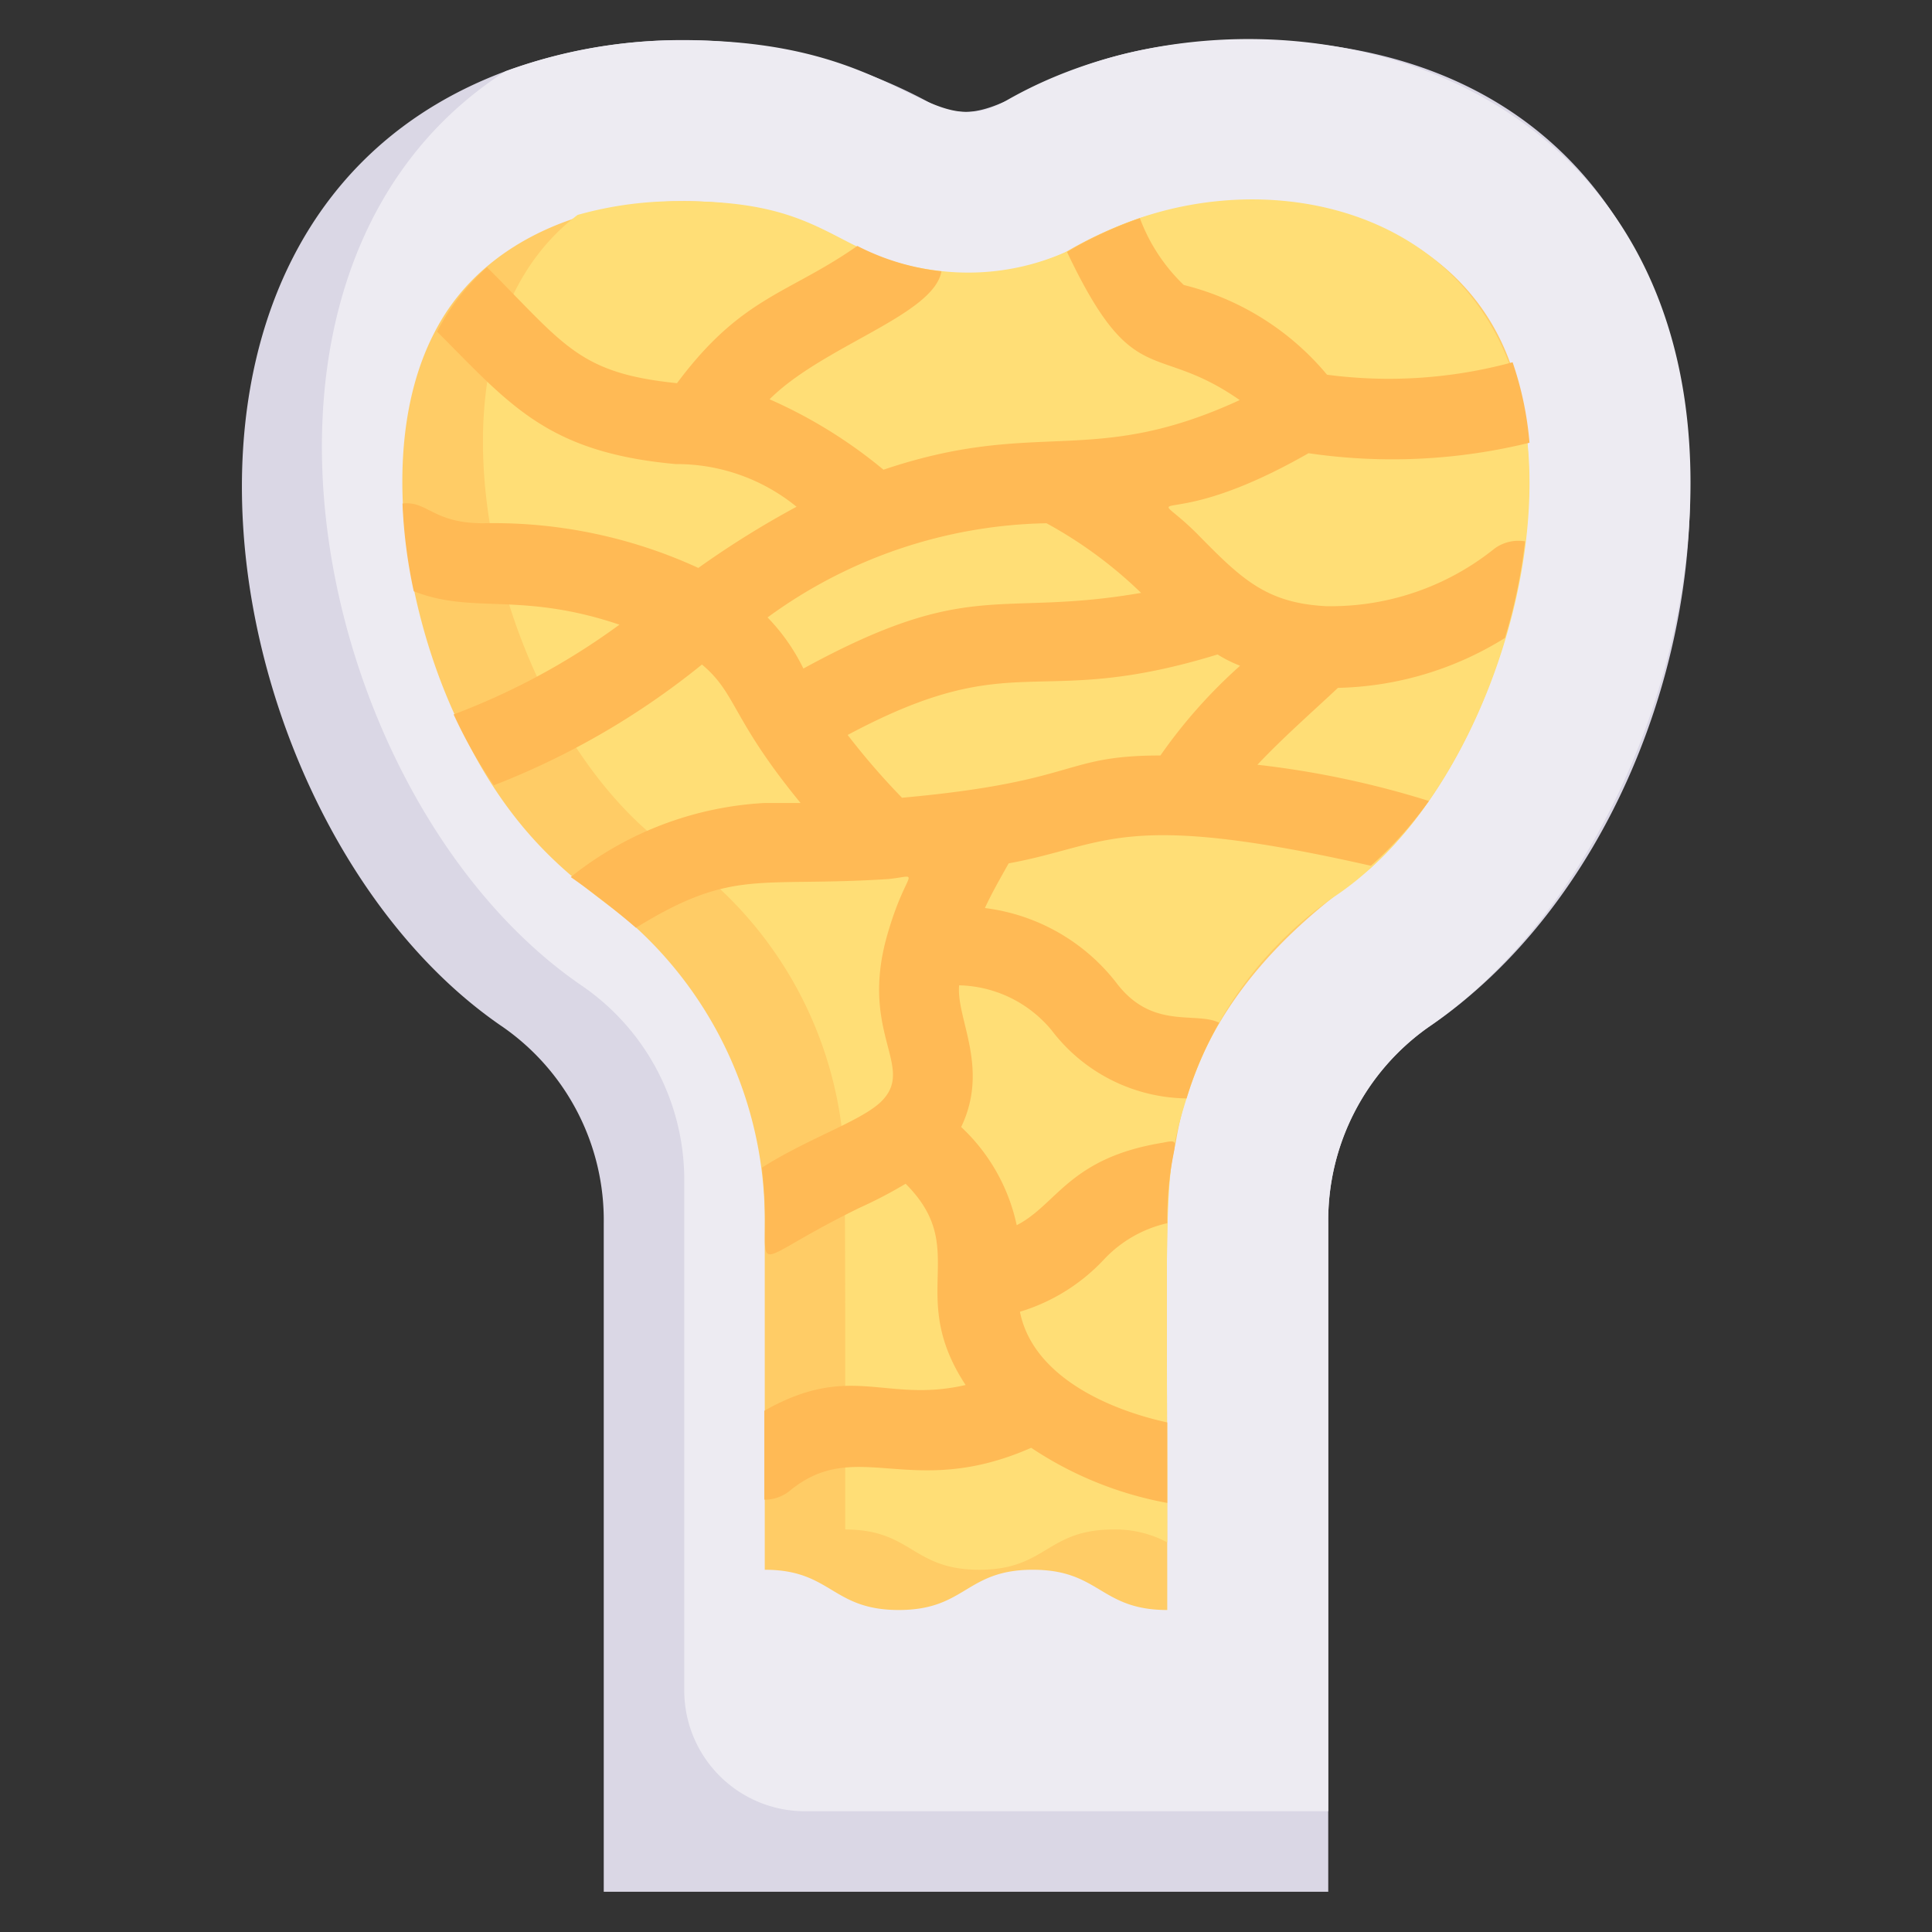 <svg height="512" viewBox="0 0 48 48" width="512" xmlns="http://www.w3.org/2000/svg"><rect x="0" y="0" width="48" height="48" fill="#333333" stroke="none"/><g id="Bone_marrow" data-name="Bone marrow"><path d="m35.49 25.52a5.87 5.87 0 0 0 -2.49 4.87v16.61h-18v-16.61a5.85 5.85 0 0 0 -2.5-4.87c-7.22-4.9-10-20 .06-23.75a12.88 12.88 0 0 1 10.44.73c2 1.13 2.53-1.5 8-1.5 14.39 0 13.29 18.54 4.49 24.52z" fill="#dad7e5"/><path d="m42 12c0 5.28-2.68 10.91-6.5 13.51a5.88 5.88 0 0 0 -2.5 4.88v14.61h-13a3 3 0 0 1 -3-3v-12.61a5.85 5.85 0 0 0 -2.5-4.87c-6.68-4.52-9.61-17.82-1.94-22.75a12.59 12.59 0 0 1 4.44-.77c5.46 0 6 2.63 8 1.5 6.08-3.5 17-1.26 17 9.5z" fill="#edebf2"/><path d="m34.09 21.53c-.57.55-4.2 2.65-4.88 6.86-.29 1.33-.21 1.15-.21 11.61-1.67 0-1.67-1-3.34-1s-1.66 1-3.33 1-1.67-1-3.33-1v-8.61a9.85 9.85 0 0 0 -3.17-7.32c-1-.93-3-1.83-4.55-5.35-1.27-2.8-1.89-6.79-.47-9.49 1.84-3.56 7.24-3.98 10.19-2.23a6 6 0 0 0 5.45.28 9.82 9.82 0 0 1 1.81-.84c3.29-1.07 7.89-.22 9.26 3.58s-.42 9.79-3.43 12.51z" fill="#fc6"/><path d="m38 12c0 3.68-1.84 8.2-4.75 10.21a9.48 9.48 0 0 0 -3.78 5.11c-.6 1.9-.47 2.49-.47 11a2.73 2.73 0 0 0 -1.34-.32c-1.66 0-1.66 1-3.33 1s-1.67-1-3.33-1c0-9.44 0-9.07-.09-10a9.78 9.78 0 0 0 -4.16-6.83c-4.43-3.08-6.82-12.48-2.4-15.83a9.09 9.09 0 0 1 2.65-.34c3.68 0 3.68 1.42 6.34 1.73a6 6 0 0 0 3.66-.73c4.18-2.33 11-.95 11 6z" fill="#ffde76"/><path d="m32.94 15.06c-1.49-.08-2.1-.68-3.2-1.8-1.36-1.36-.92.11 2.77-2a14.32 14.32 0 0 0 5.49-.26 8.24 8.24 0 0 0 -.42-2 11.72 11.72 0 0 1 -4.61.31 6.75 6.75 0 0 0 -3.56-2.23 4.45 4.45 0 0 1 -1.09-1.66 9.82 9.82 0 0 0 -1.81.84c1.66 3.5 2.17 2.2 4.29 3.68-3.69 1.7-5 .43-8.85 1.73a12 12 0 0 0 -2.83-1.75c1.33-1.33 4.08-2.09 4.27-3.18a6 6 0 0 1 -2.09-.63c-1.73 1.21-2.87 1.25-4.48 3.41-2.45-.25-2.79-.95-4.72-2.88a5.51 5.51 0 0 0 -1.24 1.6c1.8 1.8 2.72 3 5.93 3.29a4.71 4.71 0 0 1 3 1.06 23 23 0 0 0 -2.44 1.52 12.18 12.18 0 0 0 -5.35-1.11c-1.24 0-1.38-.56-2-.49a12.64 12.64 0 0 0 .28 2.18c1.48.58 2.65 0 5.11.83a17.23 17.23 0 0 1 -4.12 2.23 11.88 11.88 0 0 0 1 1.76 19.27 19.27 0 0 0 5.17-3c.87.73.72 1.33 2.45 3.44h-.89a8.43 8.43 0 0 0 -4.82 1.84 20 20 0 0 1 1.62 1.26c2.42-1.49 3-1 6.27-1.21.85-.09.47-.29 0 1.3s0 0 0 0c-.77 2.55.73 3.37-.2 4.25-.52.48-1.79.89-2.94 1.62.33 2.84-.73 2.54 2.42 1a11.28 11.28 0 0 0 1.15-.6c1.63 1.63 0 2.73 1.49 5-2 .46-2.85-.58-5 .64v2.21a1 1 0 0 0 .63-.22c1.66-1.37 3 .25 6-1.07a9 9 0 0 0 3.38 1.37v-2c-1.55-.34-3.35-1.19-3.66-2.75a4.73 4.73 0 0 0 2.07-1.28 3.09 3.09 0 0 1 1.59-.92c0-2 .49-2.12-.11-2-2.33.38-2.62 1.53-3.63 2.05a4.67 4.67 0 0 0 -1.38-2.44c.71-1.48-.13-2.7-.05-3.52a3.07 3.07 0 0 1 2.3 1.12 4.28 4.28 0 0 0 3.35 1.69 9 9 0 0 1 .81-1.88c-.58-.29-1.67.19-2.56-1a4.9 4.9 0 0 0 -3.26-1.85c.16-.35.37-.72.59-1.11 2.47-.45 2.77-1.35 9 .06a9.4 9.4 0 0 0 1.44-1.61 22.81 22.81 0 0 0 -4.26-.9c.66-.7 1.44-1.38 2-1.91a8.17 8.17 0 0 0 4.15-1.24 13.48 13.48 0 0 0 .5-2.4 1 1 0 0 0 -.76.18 6.49 6.49 0 0 1 -4.19 1.43zm-13.87.28a12.1 12.1 0 0 1 6.93-2.34 10.8 10.8 0 0 1 2.35 1.73c-3.58.62-4.22-.4-8.39 1.88a4.9 4.9 0 0 0 -.89-1.27zm9.76 3.43c-2.46 0-2 .65-6.42 1.05a17.87 17.87 0 0 1 -1.35-1.56c4.23-2.26 4.6-.59 9.19-2a3.25 3.25 0 0 0 .56.28 12.77 12.77 0 0 0 -1.98 2.23z" fill="#ffba55"/></g></svg>